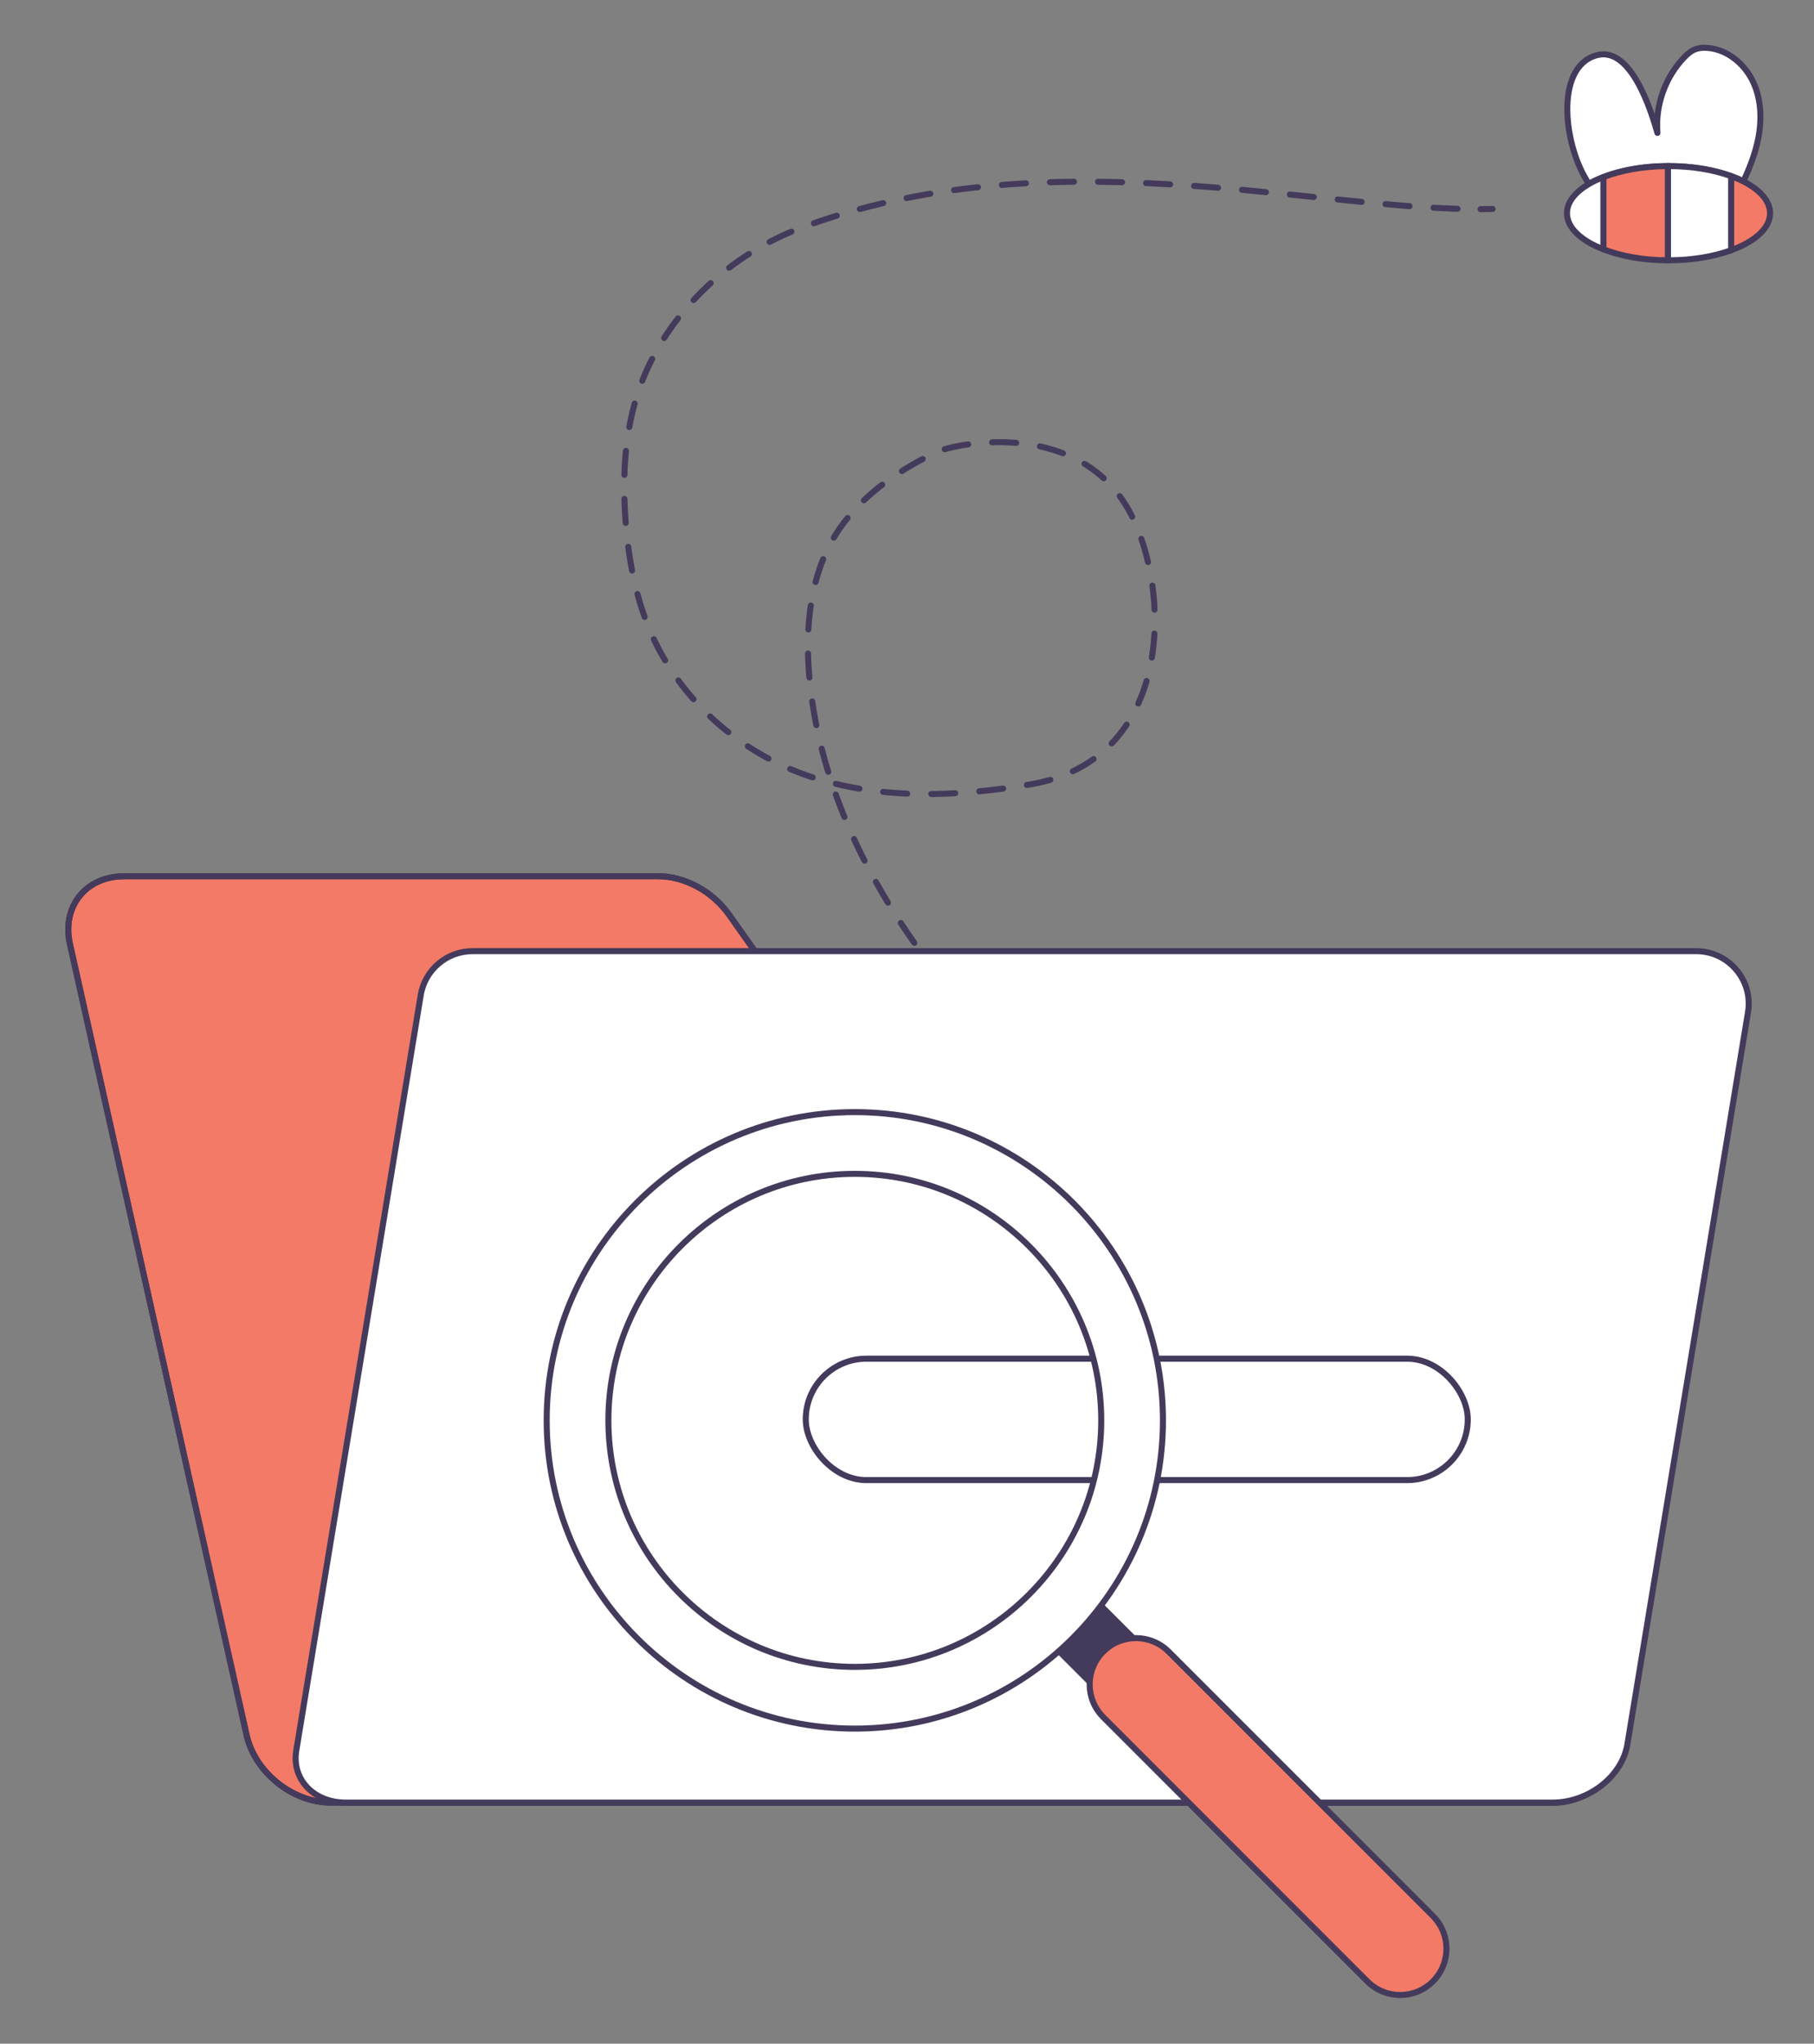 <svg class="pbimage_pbimage__wrapper__image__0LEis" viewBox="40 48 301 339" xmlns="http://www.w3.org/2000/svg" style="max-height:500px" width="301" height="339">
  <rect x="40" y="48" width="301" height="339" fill="#808080" stroke="none"/>
  <g stroke-linejoin="round" stroke-linecap="round" stroke="#443a5b" fill="none">
    <path d="m228.9 243.2-1.5-1.32"/>
    <path stroke-dasharray="0 0 3.99 3.99" d="M224.41 239.24c-11.24-10.01-22.13-20.48-31.06-32.58-10.12-13.7-17.66-29.71-19.08-46.68-.67-7.96.13-16.36 4.31-23.17 3.79-6.17 10-10.49 16.5-13.69 3.28-1.62 22.63-5.57 31.54 8.37 7.64 11.95 9.32 42.34-15.64 46.62-12.2 2.09-24.78 2.59-36.54-1.3s-21.8-12.88-26.62-24.29c-2.37-5.61-3.5-11.68-3.99-17.75-.66-8.2-.15-16.66 3-24.26 4.71-11.34 14.62-20.44 26.13-24.73 39.94-14.86 82.28-3.55 110.7-3.1"/>
    <path d="M285.67 82.69c.67 0 1.34-.01 2-.03"/>
  </g>
  <g stroke-linejoin="round" stroke-linecap="round" stroke="#443a5b">
    <path fill="#fff" d="M331.69 71.25c-.5 2.37-1.39 4.63-2.4 6.84-3.08-1.56-7.51-2.54-12.43-2.54-5.35 0-10.11 1.16-13.2 2.96-4.18-6.09-5.81-19.32 1.22-21.33 5.72-1.63 9.05 9.07 10.14 12.87-.38-4.54 1.27-9.22 4.42-12.51.49-.51 1.02-.99 1.66-1.28.74-.34 1.59-.38 2.41-.3 3.24.33 6.06 2.73 7.42 5.7 1.37 2.96 1.43 6.4.76 9.59"/>
    <path fill="#F27A67" d="M333.71 83.37c0 2.49-2.53 4.71-6.46 6.14V77.22q1.095.39 2.04.87c2.74 1.4 4.42 3.25 4.42 5.28"/>
    <path fill="#fff" d="M327.25 77.22v12.29c-2.86 1.04-6.47 1.67-10.39 1.67h-.11V75.55h.11c3.92 0 7.53.62 10.39 1.67"/>
    <path fill="#F27A67" d="M316.75 75.55v15.63c-4.08 0-7.8-.7-10.7-1.83V77.38c2.9-1.13 6.63-1.82 10.7-1.83"/>
    <path fill="#fff" d="M306.05 77.38v11.97c-3.69-1.42-6.04-3.57-6.04-5.98 0-1.84 1.37-3.52 3.65-4.86.71-.41 1.51-.8 2.39-1.13"/>
  </g>
  <path fill="#F27A67" d="M60.59 193.34h88.59c4.45 0 9.06 2.5 11.83 6.43l15.07 21.29c2.78 3.92 7.38 6.43 11.83 6.43h83.19c6.35 0 12.62 5.02 14 11.22l21.68 97.08c1.38 6.2-2.64 11.22-8.99 11.22H94.91c-6.35 0-12.62-5.02-14-11.22L51.6 204.57c-1.38-6.2 2.64-11.22 8.99-11.22Z"/>
  <path stroke-linejoin="round" stroke-linecap="round" stroke="#443a5b" fill="#F27A67" d="M60.59 193.34h88.59c4.45 0 9.06 2.5 11.83 6.43l15.07 21.29c2.78 3.92 7.38 6.43 11.83 6.43h83.19c6.35 0 12.62 5.02 14 11.22l21.68 97.08c1.38 6.2-2.64 11.22-8.99 11.22H94.91c-6.35 0-12.62-5.02-14-11.22L51.6 204.57c-1.38-6.2 2.64-11.22 8.99-11.22Z"/>
  <path stroke-linejoin="round" stroke-linecap="round" stroke="#443a5b" fill="none" d="M60.59 193.34h88.59c4.45 0 9.06 2.5 11.83 6.43l15.07 21.29c2.78 3.92 7.38 6.43 11.83 6.43h83.19c6.35 0 12.62 5.02 14 11.22l21.68 97.08c1.38 6.2-2.64 11.22-8.99 11.22H94.91c-6.35 0-12.62-5.02-14-11.22L51.6 204.57c-1.38-6.2 2.64-11.22 8.99-11.22Z"/>
  <path stroke-linejoin="round" stroke-linecap="round" stroke="#443a5b" fill="#fff" d="M321.44 205.77H118.42c-4.27 0-7.92 3.09-8.61 7.31l-20.65 125.3c-.78 4.76 2.89 8.62 8.2 8.62h200.28c5.97 0 11.52-4.34 12.4-9.69l20.01-121.4c.88-5.31-3.22-10.14-8.61-10.14"/>
  <rect stroke-linejoin="round" stroke-linecap="round" stroke="#443a5b" fill="#fff" ry="10.07" rx="10.07" height="20.14" width="109.85" y="273.37" x="173.7"/>
  <g stroke-linejoin="round" stroke-linecap="round" stroke="#443a5b">
    <path fill="#443a5b" d="M256.93 360.97a5.118 5.118 0 0 0 3.62-8.74l-40.84-40.84c-2-2-5.24-2-7.24 0s-2 5.24 0 7.24l40.84 40.84c1 1 2.31 1.5 3.62 1.5"/>
    <path fill="#F27A67" d="M272.33 378.92c1.97 0 3.93-.75 5.43-2.25 3-3 3-7.86 0-10.86l-43.84-43.84c-3-3-7.86-3-10.86 0s-3 7.86 0 10.86l43.84 43.84c1.5 1.5 3.47 2.25 5.43 2.25"/>
    <path fill="#fff" d="M130.71 283.6c0-28.19 22.94-51.13 51.13-51.13s51.13 22.94 51.13 51.13-22.94 51.13-51.13 51.13-51.13-22.94-51.13-51.13m10.24 0c0 22.55 18.34 40.89 40.89 40.89s40.89-18.34 40.89-40.89-18.34-40.89-40.89-40.89-40.89 18.34-40.89 40.89"/>
  </g>
</svg>
